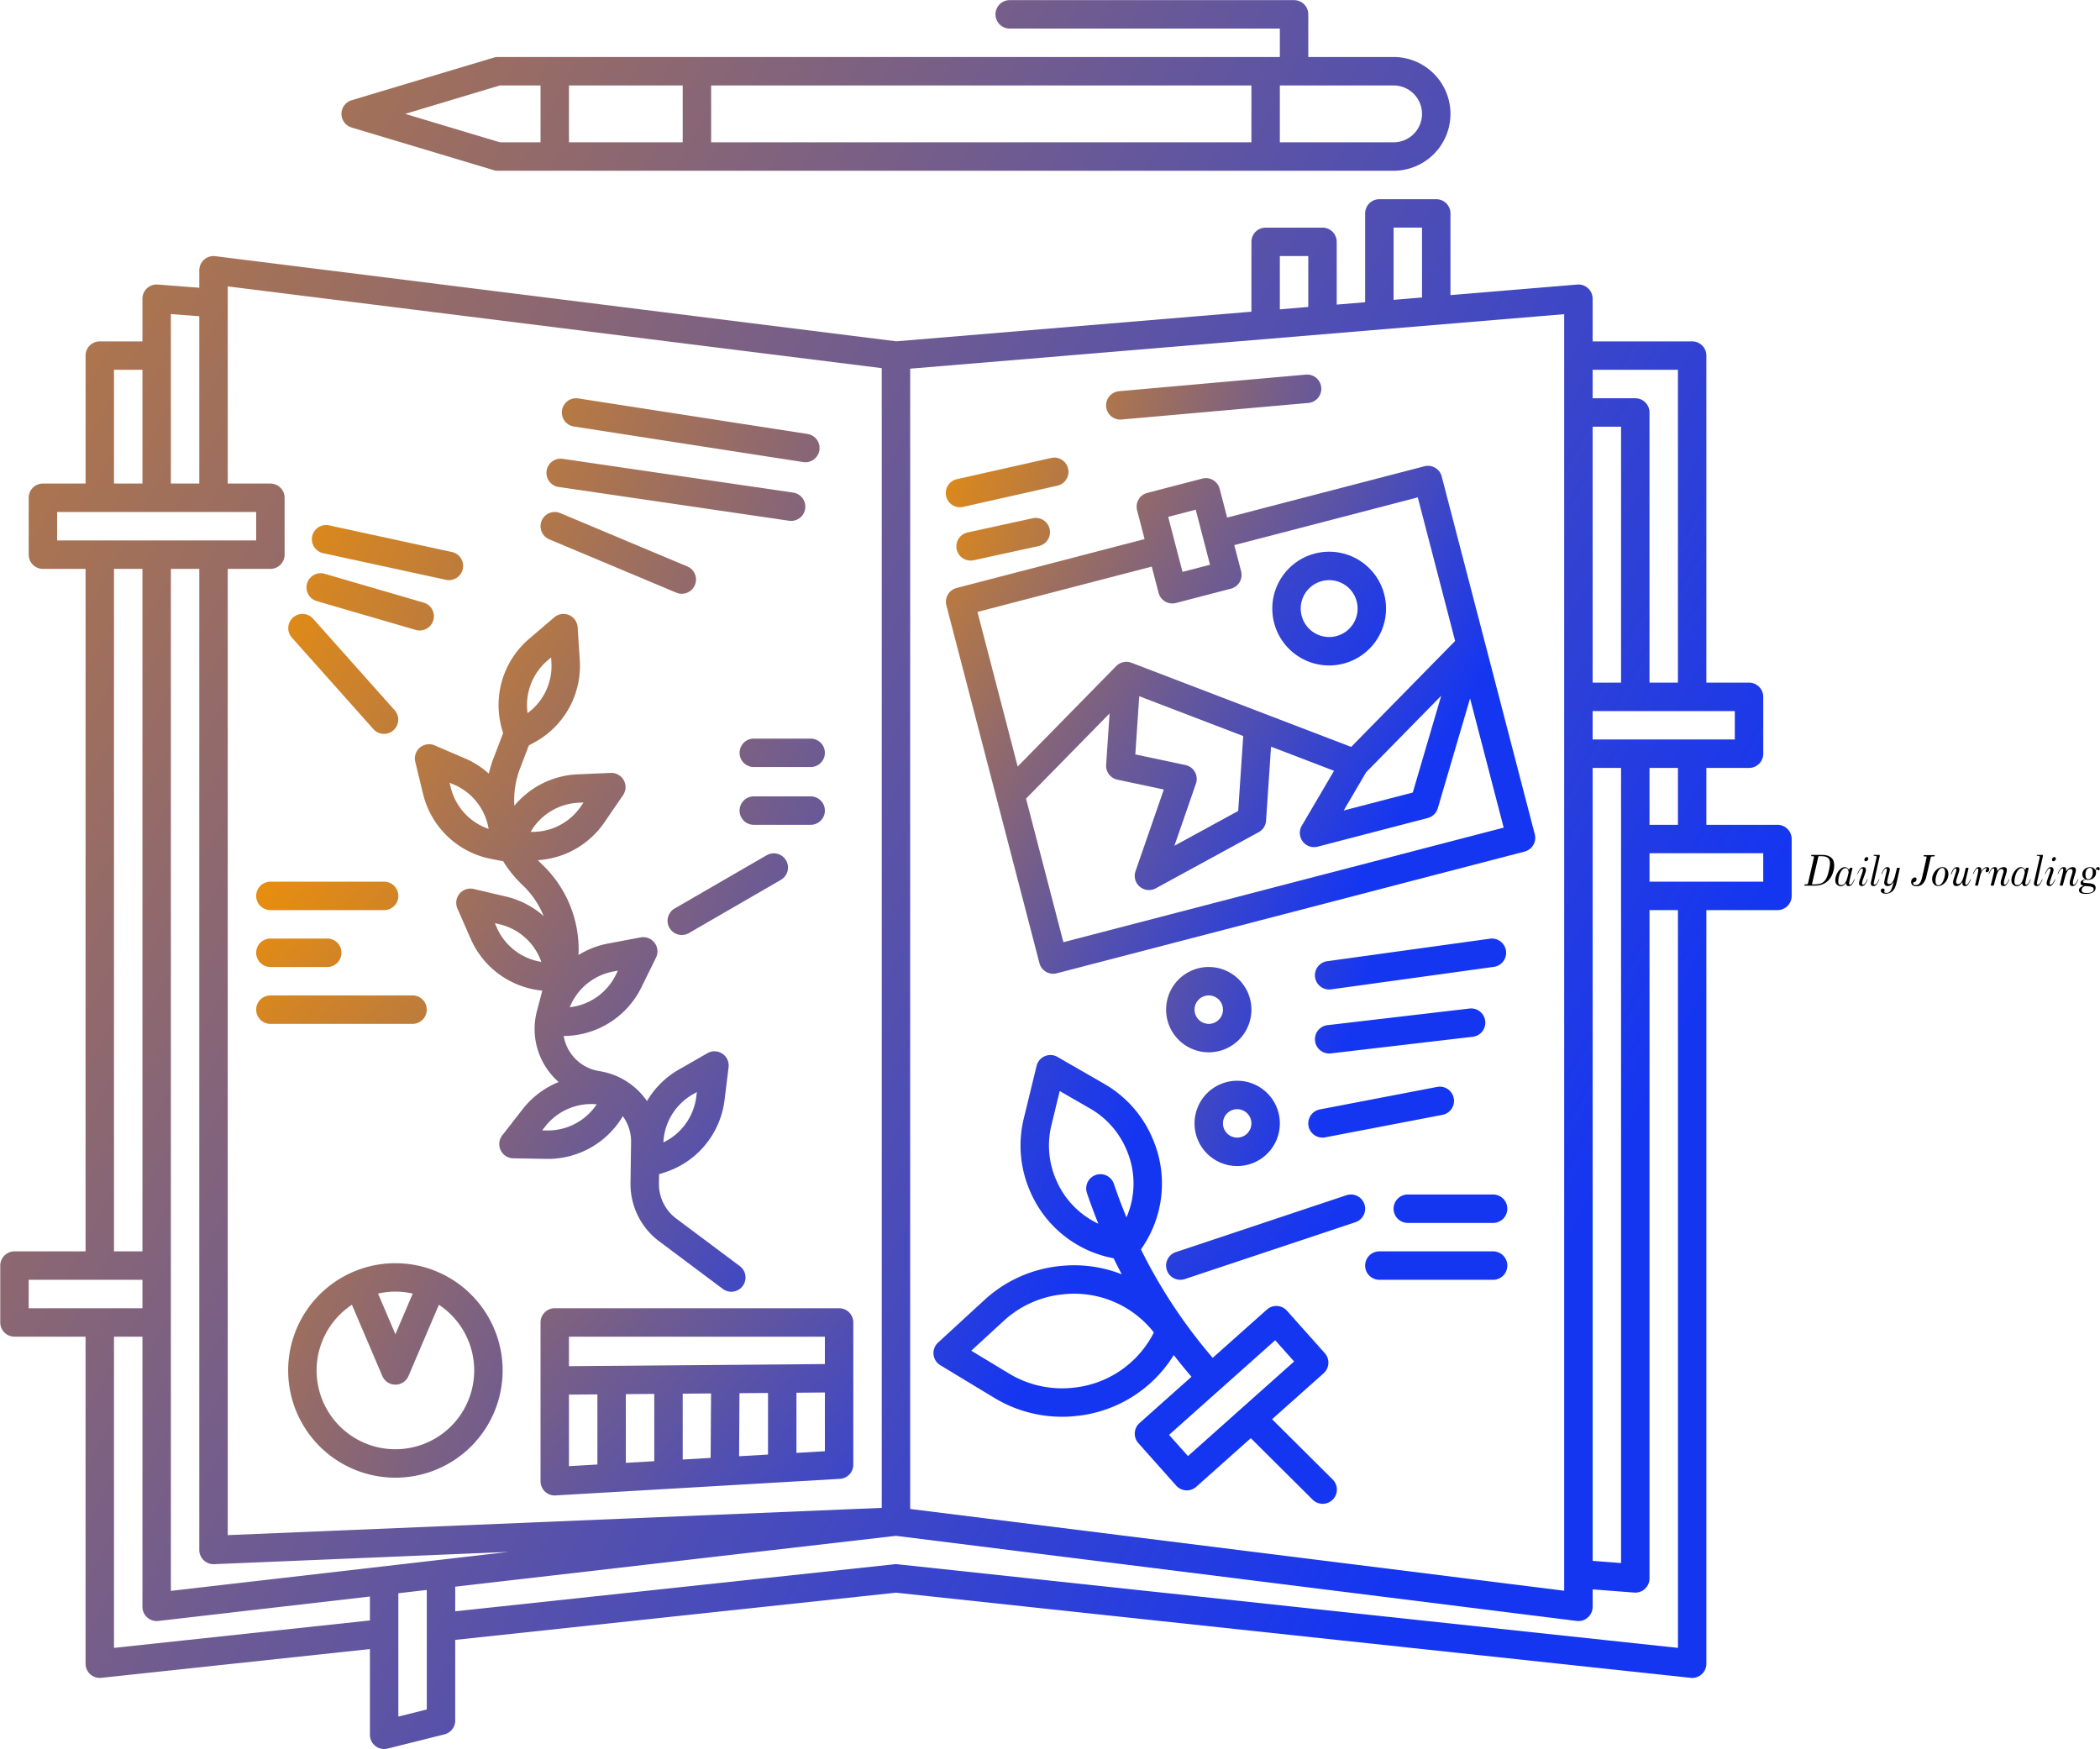 <svg data-v-423bf9ae="" xmlns="http://www.w3.org/2000/svg" viewBox="0 0 3230 2690" class="iconLeft"><!----><!----><!----><g data-v-423bf9ae="" id="94836a48-7052-4201-86ec-0631093c6b2e" fill="#000000" transform="matrix(4.926,0,0,4.926,2775.742,1293.076)"><path d="M0.03 14.01Q-0.11 14.01-0.11 13.87L-0.11 13.87Q-0.11 13.79-0.05 13.71Q0.01 13.62 0.11 13.62L0.11 13.62L0.64 13.62Q0.78 13.62 0.91 13.51Q1.04 13.40 1.06 13.24L1.06 13.24L2.91 5.19L2.91 5.11Q2.91 4.98 2.85 4.90Q2.79 4.82 2.67 4.82L2.67 4.82L2.14 4.82Q2.02 4.82 2.02 4.66L2.02 4.66Q2.02 4.56 2.08 4.49Q2.14 4.41 2.24 4.41L2.24 4.41L5.52 4.41Q7.20 4.41 8.21 5.20Q9.23 5.99 9.23 7.66L9.23 7.66Q9.23 8.39 9.04 9.21L9.04 9.21Q8.65 10.88 7.78 11.96Q6.92 13.03 5.76 13.52Q4.61 14.01 3.30 14.01L3.30 14.01L0.03 14.01ZM2.27 13.62L3.05 13.62Q4.35 13.62 5.18 13.29Q6.01 12.95 6.57 12.08Q7.13 11.20 7.50 9.55L7.50 9.55L7.66 8.83Q7.91 7.78 7.91 7.06L7.91 7.06Q7.91 5.78 7.23 5.30Q6.55 4.82 5.22 4.82L5.22 4.82L4.31 4.82L2.27 13.62ZM11.26 14.20Q10.88 14.20 10.49 14.01Q10.09 13.82 9.82 13.40Q9.55 12.98 9.55 12.31L9.55 12.31Q9.55 11.45 9.97 10.49Q10.40 9.53 11.09 8.88Q11.79 8.23 12.53 8.23L12.53 8.23Q12.92 8.23 13.24 8.45Q13.57 8.67 13.75 8.95L13.75 8.95Q13.79 9.00 13.85 9.00L13.85 9.00Q13.94 9.00 13.97 8.90L13.97 8.90L14.06 8.61Q14.10 8.43 14.28 8.43L14.28 8.43L14.73 8.43Q14.95 8.43 14.91 8.67L14.91 8.67Q13.87 12.84 13.87 13.34L13.87 13.34Q13.87 13.51 13.96 13.61Q14.06 13.71 14.20 13.71L14.20 13.71Q14.49 13.71 14.83 13.25Q15.16 12.80 15.48 12.03L15.48 12.03L15.64 12.07Q15.19 13.13 14.78 13.64Q14.36 14.15 13.71 14.15L13.71 14.15Q13.30 14.15 13.16 13.96Q13.02 13.76 12.94 13.37L12.94 13.37Q12.92 13.22 12.82 13.33L12.82 13.33Q12.40 13.75 12.05 13.97Q11.69 14.20 11.26 14.20L11.26 14.20ZM11.35 13.83Q12.03 13.83 12.45 13.38Q12.87 12.94 13.15 12.13Q13.43 11.33 13.73 9.90L13.73 9.90Q13.73 9.41 13.50 8.97Q13.27 8.54 12.78 8.54L12.78 8.54Q12.12 8.54 11.60 9.22Q11.07 9.90 10.78 10.89Q10.49 11.87 10.49 12.70L10.49 12.70Q10.49 13.26 10.67 13.55Q10.86 13.83 11.35 13.83L11.35 13.83ZM19.07 6.41Q18.89 6.41 18.76 6.27Q18.63 6.13 18.63 5.92L18.63 5.92Q18.63 5.63 18.87 5.36Q19.10 5.08 19.38 5.08L19.38 5.08Q19.59 5.08 19.73 5.24Q19.87 5.39 19.87 5.60L19.87 5.60Q19.87 5.88 19.61 6.15Q19.36 6.41 19.07 6.41L19.07 6.41ZM17.84 14.15Q17.49 14.15 17.23 13.94Q16.97 13.72 16.97 13.29L16.97 13.29Q16.97 12.92 17.14 12.39Q17.30 11.86 17.64 10.95L17.64 10.95Q17.68 10.82 17.86 10.34Q18.03 9.86 18.12 9.54Q18.20 9.23 18.20 9.04L18.20 9.04Q18.20 8.88 18.13 8.76Q18.06 8.65 17.92 8.65L17.92 8.65Q17.61 8.65 17.26 9.11Q16.91 9.58 16.60 10.35L16.60 10.35L16.44 10.30Q16.86 9.35 17.29 8.79Q17.72 8.23 18.33 8.23L18.33 8.23Q18.69 8.23 18.91 8.44Q19.14 8.64 19.14 9.04L19.14 9.04Q19.14 9.39 18.98 9.92Q18.82 10.44 18.52 11.23L18.52 11.23Q18.21 12.07 18.07 12.51Q17.93 12.95 17.93 13.26L17.93 13.26Q17.93 13.71 18.24 13.71L18.24 13.71Q18.56 13.71 18.90 13.24Q19.24 12.77 19.54 12.03L19.54 12.03L19.70 12.07Q19.29 13.05 18.87 13.60Q18.45 14.15 17.84 14.15L17.84 14.15ZM23.45 4.75L21.59 13.03Q21.55 13.20 21.55 13.31L21.55 13.31Q21.55 13.71 21.90 13.71L21.90 13.71Q22.50 13.71 23.20 12.03L23.20 12.03L23.35 12.07Q22.92 13.06 22.51 13.61Q22.11 14.15 21.49 14.15L21.49 14.15Q21.14 14.15 20.89 13.97Q20.64 13.78 20.64 13.34L20.64 13.34Q20.64 13.19 20.68 12.98L20.68 12.98L22.46 5.19Q22.47 5.14 22.47 5.05L22.47 5.05Q22.47 4.80 22.27 4.75Q22.06 4.70 21.69 4.70L21.69 4.70Q21.50 4.70 21.50 4.56L21.50 4.56Q21.50 4.48 21.55 4.45Q21.59 4.41 21.69 4.41L21.69 4.41L23.23 4.41Q23.46 4.41 23.46 4.63L23.46 4.63Q23.46 4.70 23.45 4.75L23.45 4.75ZM25.31 16.53Q24.65 16.53 24.21 16.27Q23.77 16.00 23.77 15.54L23.77 15.54Q23.77 15.27 23.92 15.09Q24.07 14.91 24.42 14.91L24.42 14.91Q24.67 14.91 24.82 15.04Q24.96 15.16 24.96 15.41L24.96 15.41Q24.96 15.55 24.90 15.72Q24.84 15.88 24.84 15.92L24.84 15.92Q24.84 16.28 25.55 16.28L25.55 16.28Q26.14 16.28 26.52 15.94Q26.91 15.60 27.17 14.92Q27.44 14.24 27.79 12.96L27.79 12.96L27.72 12.96Q27.47 13.33 26.99 13.73Q26.52 14.14 25.86 14.14L25.86 14.14Q25.31 14.14 25.07 13.80Q24.82 13.47 24.82 13.08L24.82 13.08Q24.82 12.84 24.93 12.33Q25.03 11.82 25.13 11.44Q25.23 11.06 25.27 10.86L25.27 10.86Q25.68 9.32 25.68 8.96L25.68 8.96Q25.68 8.65 25.45 8.65L25.45 8.65Q25.13 8.65 24.77 9.14Q24.40 9.63 24.14 10.35L24.14 10.35L23.97 10.30Q24.39 9.32 24.81 8.78Q25.23 8.23 25.80 8.23L25.80 8.23Q26.14 8.23 26.37 8.41Q26.60 8.58 26.60 8.96L26.60 8.96Q26.60 9.38 26.19 10.84L26.19 10.84Q25.98 11.61 25.88 12.08Q25.77 12.56 25.77 12.85L25.77 12.85Q25.77 13.52 26.40 13.52L26.40 13.52Q27.01 13.52 27.42 12.92Q27.83 12.32 28.10 11.40Q28.36 10.49 28.74 8.83L28.74 8.83Q28.78 8.71 28.84 8.43L28.84 8.43L29.75 8.43L28.74 12.96Q28.28 14.98 27.41 15.76Q26.54 16.53 25.31 16.53L25.31 16.53ZM34.87 14.20Q34.05 14.20 33.64 13.83Q33.24 13.45 33.24 12.84L33.24 12.84Q33.24 12.39 33.46 12.07L33.46 12.07Q33.63 11.82 33.88 11.63Q34.13 11.44 34.41 11.44L34.41 11.44Q34.66 11.44 34.80 11.59Q34.94 11.73 34.94 11.98L34.94 11.98Q34.94 12.36 34.71 12.64Q34.48 12.92 34.13 12.92L34.13 12.92Q34.06 12.92 33.98 13.01Q33.91 13.09 33.88 13.19L33.88 13.19Q33.82 13.43 34.01 13.63Q34.20 13.83 34.68 13.83L34.68 13.83Q35.32 13.83 35.72 13.47Q36.12 13.10 36.34 12.54Q36.55 11.97 36.75 11.07L36.75 11.07L38.08 5.22L38.08 5.17Q38.08 5.03 38.00 4.96Q37.93 4.89 37.80 4.89L37.80 4.89L37.24 4.89Q37.11 4.89 37.11 4.72L37.11 4.72Q37.11 4.49 37.34 4.49L37.34 4.49L40.46 4.49Q40.63 4.49 40.63 4.62L40.63 4.62Q40.63 4.72 40.55 4.80Q40.47 4.89 40.38 4.89L40.38 4.89L39.82 4.89Q39.66 4.89 39.53 4.98Q39.40 5.08 39.37 5.22L39.37 5.22L37.98 11.27Q37.77 12.26 37.06 13.23Q36.34 14.20 34.87 14.20L34.87 14.20ZM41.71 14.14Q40.85 14.14 40.33 13.53Q39.80 12.92 39.80 11.97L39.80 11.97Q39.80 11.06 40.27 10.19Q40.74 9.32 41.50 8.78Q42.25 8.23 43.05 8.23L43.05 8.23Q43.89 8.23 44.39 8.85Q44.88 9.46 44.88 10.42L44.88 10.42Q44.88 11.34 44.43 12.20Q43.97 13.06 43.24 13.60Q42.50 14.14 41.71 14.14L41.71 14.14ZM41.75 13.89Q42.36 13.89 42.85 13.24Q43.33 12.59 43.60 11.64Q43.86 10.70 43.86 9.91L43.86 9.91Q43.86 9.24 43.64 8.87Q43.41 8.50 42.98 8.50L42.98 8.50Q42.38 8.50 41.89 9.16Q41.40 9.83 41.13 10.77Q40.85 11.72 40.85 12.49L40.85 12.49Q40.85 13.16 41.08 13.52Q41.31 13.89 41.75 13.89L41.75 13.89ZM50.06 14.15Q49.66 14.15 49.45 13.93Q49.25 13.71 49.25 13.37L49.25 13.37Q49.25 13.26 49.27 13.13Q49.29 13.01 49.29 12.96L49.29 12.96L49.22 12.96Q48.97 13.33 48.50 13.73Q48.02 14.14 47.36 14.14L47.36 14.14Q46.82 14.14 46.57 13.80Q46.33 13.47 46.33 13.08L46.33 13.08Q46.33 12.66 46.49 12.09Q46.65 11.52 46.93 10.72L46.93 10.72Q47.17 10.04 47.28 9.64Q47.39 9.24 47.39 8.99L47.39 8.99Q47.39 8.65 47.14 8.65L47.14 8.65Q46.76 8.65 46.42 9.23Q46.07 9.80 45.82 10.42L45.82 10.42L45.61 10.42Q46.07 9.25 46.52 8.74Q46.97 8.23 47.63 8.23L47.63 8.23Q48.01 8.23 48.16 8.40Q48.31 8.57 48.31 8.90L48.31 8.90Q48.31 9.23 48.18 9.70Q48.05 10.16 47.80 10.86L47.80 10.86Q47.52 11.72 47.40 12.12Q47.28 12.53 47.28 12.85L47.28 12.85Q47.28 13.17 47.43 13.35Q47.59 13.52 47.85 13.52L47.85 13.52Q48.47 13.52 48.87 12.97Q49.28 12.42 49.55 11.52Q49.81 10.63 50.19 8.93L50.19 8.93L50.26 8.62Q50.30 8.43 50.48 8.43L50.48 8.43L50.97 8.43Q51.09 8.43 51.13 8.49Q51.18 8.55 51.16 8.65L51.16 8.65L51.02 9.20Q50.13 12.68 50.13 13.30L50.13 13.30Q50.13 13.54 50.23 13.62Q50.32 13.71 50.48 13.71L50.48 13.71Q50.78 13.71 51.11 13.26Q51.44 12.81 51.76 12.03L51.76 12.03L51.93 12.07Q51.49 13.06 51.09 13.61Q50.68 14.15 50.06 14.15L50.06 14.15ZM53.41 14.01Q53.31 14.01 53.26 13.95Q53.20 13.89 53.23 13.78L53.23 13.78L53.56 12.39Q53.91 10.93 54.07 10.21Q54.22 9.49 54.22 9.10L54.22 9.10Q54.22 8.65 54.00 8.65L54.00 8.65Q53.70 8.65 53.35 9.14Q52.99 9.62 52.71 10.35L52.71 10.35L52.54 10.30Q52.96 9.32 53.38 8.78Q53.80 8.23 54.39 8.23L54.39 8.23Q55.17 8.23 55.17 9.04L55.17 9.04Q55.17 9.30 55.08 9.72L55.08 9.72Q55.09 9.69 55.30 9.30Q55.51 8.92 55.96 8.58Q56.41 8.23 56.91 8.23L56.91 8.23Q57.27 8.25 57.46 8.41Q57.64 8.58 57.64 8.86L57.64 8.86Q57.64 8.93 57.61 9.10L57.61 9.10Q57.55 9.41 57.35 9.62Q57.15 9.83 56.88 9.83L56.88 9.83Q56.71 9.83 56.61 9.72Q56.50 9.62 56.50 9.41L56.50 9.41Q56.50 9.25 56.55 9.16Q56.60 9.07 56.70 8.97L56.70 8.97Q56.83 8.82 56.83 8.72L56.83 8.72Q56.83 8.55 56.62 8.55L56.62 8.55Q56.34 8.55 55.99 8.81Q55.64 9.07 55.31 9.60Q54.99 10.14 54.81 10.91L54.81 10.91L54.15 13.83Q54.11 14.01 53.93 14.01L53.93 14.01L53.41 14.01ZM62.06 14.15Q61.70 14.15 61.45 13.94Q61.21 13.72 61.21 13.19L61.21 13.19Q61.21 12.78 61.33 12.31Q61.45 11.84 61.70 11.09L61.70 11.09Q61.89 10.49 62.00 10.10Q62.10 9.72 62.10 9.44L62.10 9.44Q62.10 8.83 61.53 8.83L61.53 8.83Q60.97 8.83 60.58 9.35Q60.20 9.87 59.94 10.67Q59.68 11.47 59.30 12.98L59.30 12.98L59.09 13.83Q59.05 14.01 58.87 14.01L58.87 14.01L58.31 14.01Q58.20 14.01 58.15 13.94Q58.10 13.87 58.13 13.78L58.13 13.78Q58.23 13.36 58.69 11.51L58.69 11.51Q58.94 10.54 59.07 9.98Q59.19 9.41 59.19 9.09L59.19 9.09Q59.19 8.64 58.91 8.64L58.91 8.64Q58.62 8.64 58.25 9.11Q57.89 9.58 57.60 10.32L57.60 10.32L57.43 10.28Q57.83 9.34 58.26 8.79Q58.69 8.23 59.32 8.23L59.32 8.23Q59.78 8.23 59.94 8.45Q60.10 8.67 60.10 9.00L60.10 9.00L60.09 9.34Q60.09 9.46 60.13 9.46L60.13 9.46Q60.16 9.46 60.21 9.41L60.21 9.41Q60.27 9.34 60.52 9.02Q60.76 8.71 61.19 8.47Q61.61 8.23 62.16 8.23L62.16 8.23Q63.14 8.23 63.14 9.10L63.14 9.10Q63.14 9.44 63.03 9.86Q62.92 10.29 62.71 10.95L62.71 10.95Q62.47 11.68 62.33 12.19Q62.20 12.71 62.20 13.16L62.20 13.16Q62.20 13.45 62.27 13.58Q62.34 13.71 62.50 13.71L62.50 13.71Q63.08 13.71 63.78 12.03L63.78 12.03L63.94 12.07Q63.50 13.09 63.09 13.62Q62.68 14.15 62.06 14.15L62.06 14.15ZM66.26 14.20Q65.88 14.20 65.49 14.01Q65.10 13.82 64.83 13.40Q64.55 12.98 64.55 12.31L64.55 12.31Q64.55 11.45 64.98 10.49Q65.41 9.53 66.10 8.88Q66.79 8.23 67.54 8.23L67.54 8.23Q67.93 8.23 68.25 8.45Q68.57 8.67 68.75 8.95L68.75 8.95Q68.80 9.00 68.85 9.00L68.85 9.00Q68.95 9.00 68.98 8.90L68.98 8.90L69.06 8.61Q69.10 8.43 69.29 8.43L69.29 8.43L69.73 8.43Q69.96 8.43 69.92 8.67L69.92 8.67Q68.88 12.84 68.88 13.34L68.88 13.34Q68.88 13.51 68.97 13.61Q69.06 13.71 69.20 13.71L69.20 13.71Q69.50 13.71 69.83 13.25Q70.17 12.80 70.49 12.03L70.49 12.03L70.64 12.07Q70.20 13.13 69.78 13.64Q69.37 14.15 68.71 14.15L68.71 14.15Q68.31 14.15 68.17 13.96Q68.03 13.76 67.94 13.37L67.94 13.37Q67.93 13.22 67.83 13.33L67.83 13.33Q67.41 13.75 67.05 13.97Q66.70 14.20 66.26 14.20L66.26 14.20ZM66.36 13.83Q67.03 13.83 67.45 13.38Q67.87 12.94 68.15 12.13Q68.43 11.33 68.74 9.90L68.74 9.90Q68.74 9.41 68.51 8.97Q68.28 8.54 67.79 8.54L67.79 8.54Q67.13 8.54 66.60 9.22Q66.08 9.90 65.79 10.89Q65.49 11.87 65.49 12.70L65.49 12.70Q65.49 13.26 65.68 13.55Q65.87 13.83 66.36 13.83L66.36 13.83ZM74.40 4.75L72.53 13.03Q72.49 13.20 72.49 13.31L72.49 13.31Q72.49 13.71 72.84 13.71L72.84 13.71Q73.44 13.71 74.14 12.03L74.14 12.03L74.30 12.07Q73.86 13.06 73.46 13.61Q73.05 14.15 72.44 14.15L72.44 14.15Q72.09 14.15 71.83 13.97Q71.58 13.78 71.58 13.34L71.58 13.34Q71.58 13.19 71.62 12.98L71.62 12.98L73.40 5.19Q73.42 5.14 73.42 5.05L73.42 5.05Q73.42 4.80 73.21 4.75Q73.01 4.70 72.63 4.70L72.63 4.70Q72.45 4.70 72.45 4.56L72.45 4.56Q72.45 4.48 72.49 4.45Q72.53 4.41 72.63 4.41L72.63 4.41L74.17 4.41Q74.41 4.41 74.41 4.63L74.41 4.63Q74.41 4.70 74.40 4.75L74.40 4.75ZM77.64 6.41Q77.46 6.41 77.34 6.27Q77.21 6.13 77.21 5.92L77.21 5.92Q77.21 5.63 77.44 5.36Q77.67 5.08 77.95 5.08L77.95 5.08Q78.16 5.08 78.30 5.24Q78.44 5.39 78.44 5.60L78.44 5.60Q78.44 5.88 78.19 6.15Q77.94 6.41 77.64 6.41L77.64 6.41ZM76.41 14.15Q76.06 14.15 75.80 13.94Q75.54 13.72 75.54 13.29L75.54 13.29Q75.54 12.92 75.71 12.39Q75.88 11.86 76.22 10.95L76.22 10.95Q76.26 10.82 76.43 10.34Q76.61 9.86 76.69 9.54Q76.78 9.23 76.78 9.04L76.78 9.04Q76.78 8.88 76.71 8.76Q76.64 8.65 76.50 8.65L76.50 8.65Q76.19 8.65 75.84 9.11Q75.49 9.58 75.18 10.35L75.18 10.35L75.01 10.30Q75.43 9.35 75.87 8.79Q76.30 8.23 76.90 8.23L76.90 8.23Q77.27 8.23 77.49 8.44Q77.71 8.64 77.71 9.04L77.71 9.04Q77.71 9.39 77.55 9.92Q77.39 10.44 77.10 11.23L77.10 11.23Q76.79 12.07 76.65 12.51Q76.51 12.95 76.51 13.26L76.51 13.26Q76.51 13.71 76.82 13.71L76.82 13.71Q77.14 13.71 77.48 13.24Q77.81 12.77 78.12 12.03L78.12 12.03L78.27 12.07Q77.87 13.05 77.45 13.60Q77.03 14.15 76.41 14.15L76.41 14.15ZM83.61 14.15Q83.24 14.15 83.00 13.94Q82.75 13.72 82.75 13.19L82.75 13.19Q82.75 12.78 82.87 12.31Q82.99 11.84 83.24 11.09L83.24 11.09Q83.44 10.49 83.55 10.10Q83.65 9.72 83.65 9.44L83.65 9.44Q83.65 8.83 83.08 8.83L83.08 8.83Q82.52 8.83 82.13 9.35Q81.75 9.87 81.49 10.67Q81.23 11.47 80.85 12.98L80.85 12.98L80.64 13.83Q80.60 14.01 80.42 14.01L80.42 14.01L79.86 14.01Q79.74 14.01 79.69 13.94Q79.65 13.87 79.67 13.78L79.67 13.78Q79.77 13.36 80.23 11.51L80.23 11.51Q80.49 10.54 80.61 9.98Q80.74 9.41 80.74 9.09L80.74 9.09Q80.74 8.64 80.46 8.64L80.46 8.64Q80.16 8.64 79.80 9.11Q79.44 9.58 79.14 10.32L79.14 10.32L78.97 10.28Q79.38 9.34 79.81 8.79Q80.23 8.23 80.86 8.23L80.86 8.23Q81.33 8.23 81.49 8.45Q81.65 8.67 81.65 9.00L81.65 9.00L81.63 9.34Q81.63 9.46 81.68 9.46L81.68 9.46Q81.70 9.46 81.76 9.41L81.76 9.41Q81.82 9.34 82.06 9.02Q82.31 8.71 82.73 8.47Q83.16 8.23 83.71 8.23L83.71 8.23Q84.69 8.23 84.69 9.10L84.69 9.10Q84.69 9.44 84.57 9.86Q84.46 10.29 84.25 10.95L84.25 10.95Q84.01 11.68 83.88 12.19Q83.75 12.71 83.75 13.16L83.75 13.16Q83.75 13.45 83.82 13.58Q83.89 13.71 84.04 13.71L84.04 13.71Q84.63 13.71 85.33 12.03L85.33 12.03L85.48 12.07Q85.05 13.09 84.64 13.62Q84.22 14.15 83.61 14.15L83.61 14.15ZM92.13 8.68Q92.16 8.92 92.06 9.07Q91.97 9.21 91.76 9.21L91.76 9.21Q91.62 9.21 91.55 9.16Q91.48 9.10 91.39 8.98Q91.31 8.86 91.21 8.86L91.21 8.86Q90.94 8.86 90.94 9.58L90.94 9.58L90.96 9.91Q91 10.58 90.66 11.11Q90.31 11.63 89.73 11.93Q89.15 12.22 88.51 12.22L88.51 12.22Q88.14 12.22 87.88 12.12L87.88 12.12Q87.36 12.18 87.14 12.38Q86.91 12.57 86.91 12.78L86.91 12.78Q86.91 13.02 87.22 13.10Q87.53 13.17 88.24 13.23L88.24 13.23Q88.84 13.26 89.11 13.30L89.11 13.30Q89.95 13.41 90.40 13.71Q90.85 14.01 90.85 14.70L90.85 14.70Q90.85 15.61 90.04 16.10Q89.24 16.59 87.78 16.59L87.78 16.59Q85.65 16.59 85.65 15.46L85.65 15.46Q85.65 14.94 86.03 14.62Q86.41 14.29 87.11 14.03L87.11 14.03Q86.62 13.96 86.39 13.76Q86.16 13.55 86.16 13.16L86.16 13.16Q86.16 12.70 86.51 12.44Q86.87 12.18 87.64 12.03L87.64 12.03Q86.70 11.55 86.70 10.47L86.70 10.47Q86.70 9.83 87.02 9.32Q87.35 8.81 87.90 8.52Q88.45 8.23 89.10 8.23L89.10 8.23Q89.71 8.23 90.15 8.50Q90.59 8.76 90.80 9.24L90.80 9.24Q90.86 8.65 91.11 8.44Q91.35 8.23 91.63 8.23L91.63 8.23Q92.11 8.23 92.13 8.68L92.13 8.68ZM88.56 11.98Q88.93 11.98 89.25 11.74Q89.57 11.49 89.77 11.02Q89.96 10.54 89.96 9.88L89.96 9.88Q89.96 9.21 89.76 8.84Q89.56 8.47 89.05 8.47L89.05 8.47Q88.42 8.47 88.05 9.05Q87.67 9.63 87.67 10.46L87.67 10.46Q87.67 11.98 88.56 11.98L88.56 11.98ZM87.96 14.14Q87.84 14.11 87.56 14.11L87.56 14.11Q86.48 14.53 86.48 15.41L86.48 15.41Q86.48 15.88 86.83 16.09Q87.19 16.31 88.10 16.31L88.10 16.31Q89.19 16.31 89.71 16.00Q90.23 15.68 90.23 15.15L90.23 15.15Q90.23 14.76 89.95 14.56Q89.67 14.36 89.24 14.29Q88.80 14.21 87.96 14.14L87.96 14.14Z"></path></g><defs data-v-423bf9ae=""><linearGradient data-v-423bf9ae="" gradientTransform="rotate(25)" id="eaee0a5c-cb4f-4c95-bb6a-04dcc1c493c8" x1="0%" y1="0%" x2="100%" y2="0%"><stop data-v-423bf9ae="" offset="0%" style="stop-color: rgb(233, 142, 13); stop-opacity: 1;"></stop><stop data-v-423bf9ae="" offset="100%" style="stop-color: rgb(21, 54, 241); stop-opacity: 1;"></stop></linearGradient></defs><g data-v-423bf9ae="" id="8bff30d3-accc-46a1-82b4-8764b24ea458" transform="matrix(5.467,0,0,5.467,-21.467,-65.4)" stroke="none" fill="url(#eaee0a5c-cb4f-4c95-bb6a-04dcc1c493c8)"><path d="M319.112 130c.119 0 .239 0 .359-.016l52.55-4.666a4 4 0 00-.708-7.969l-52.549 4.667a4 4 0 00.348 7.984zM274 154.667a4.048 4.048 0 00.882-.1l26.667-6a4 4 0 00-1.756-7.8l-26.667 6a4 4 0 00.874 7.9zM294.48 157.758l-18.333 4a4 4 0 00.849 7.909 4.07 4.07 0 00.857-.092l18.333-4a4 4 0 00-1.706-7.817zM427.629 279.452a4 4 0 00-4.51-3.414l-45.79 6.333a4 4 0 00.543 7.963 4.145 4.145 0 00.553-.038l45.79-6.334a4 4 0 003.414-4.51zM417.288 295.694l-39.876 4.667a4 4 0 00.46 7.973 3.936 3.936 0 00.47-.028l39.876-4.667a4 4 0 10-.93-7.945zM344 284a12 12 0 1012 12 12.013 12.013 0 00-12-12zm0 16a4 4 0 114-4 4 4 0 01-4 4zM340 328a12 12 0 1012-12 12.013 12.013 0 00-12 12zm16 0a4 4 0 11-4-4 4 4 0 014 4zM372.071 328.754a3.993 3.993 0 004.683 3.174l33-6.333a4 4 0 10-1.508-7.857l-33 6.334a4 4 0 00-3.175 4.682z"></path><path d="M504 244h-20v-16h12a4 4 0 004-4v-16a4 4 0 00-4-4h-12v-92a4 4 0 00-4-4h-28V96a4 4 0 00-4.332-3.986L412 94.986V72a4 4 0 00-4-4h-16a4 4 0 00-4 4v24.986l-8 .667V80a4 4 0 00-4-4h-16a4 4 0 00-4 4v19.653l-99.917 8.326L64.5 84.031A4 4 0 0060 88v4.911l-11.693-.9A4 4 0 0044 96v12H32a4 4 0 00-4 4v36H16a4 4 0 00-4 4v16a4 4 0 004 4h12v192H8a4 4 0 00-4 4v16a4 4 0 004 4h20v92a4 4 0 004 4 3.8 3.8 0 00.426-.023l75.574-8.1V500a4 4 0 004 4 3.958 3.958 0 00.97-.12l16-4A4 4 0 00132 496v-22.7l124-13.281 223.574 23.954A3.8 3.8 0 00480 484a4 4 0 004-4V268h20a4 4 0 004-4v-16a4 4 0 00-4-4zm-28 0h-8v-16h8zm-24-16h8v223.681l-8-.615zm40-8h-40v-8h40zm-32-16h-8v-72h8zm16-88v88h-8v-76a4 4 0 00-4-4h-12v-8zm-80-40h8v19.653l-8 .666zm-32 8h8v14.319l-8 .667zm-104 31.681l184-15.334v359.122l-184-23zM52 459.512V172h8v276a4 4 0 004 4h.166l82.9-3.455zm200-343.981v320.632L68 443.83V172h12a4 4 0 004-4v-16a4 4 0 00-4-4H68V92.531zm-192-14.6V148h-8v-47.681zM36 116h8v32h-8zm-16 40h56v8H20zm16 16h8v192h-8zM12 372h32v8H12zm24 103.549V388h8v76a4 4 0 004 4 4.168 4.168 0 00.459-.026L108 461.1v6.732zm80 19.328v-34.7l8-.923v33.62zm360-19.329l-219.574-23.525a4.044 4.044 0 00-.852 0L132 465.259v-6.925l123.981-14.305 191.519 23.94a3.944 3.944 0 00.5.031 4 4 0 004-4v-4.911l11.693.9c.1.008.205.012.307.012a4 4 0 004-4V268h8zM500 260h-32v-8h32zM102.851 47.832l40 12A4.024 4.024 0 00144 60h252a16 16 0 000-32h-24V16a4 4 0 00-4-4h-80a4 4 0 000 8h76v8H144a4.024 4.024 0 00-1.149.168l-40 12a4 4 0 000 7.664zM204 52V36h152v16zm200-8a8.009 8.009 0 01-8 8h-32V36h32a8.009 8.009 0 018 8zm-208-8v16h-32V36zm-51.413 0H156v16h-11.413l-26.667-8z"></path><path d="M421.624 192.457L409.541 146a4 4 0 00-4.878-2.864l-55.489 14.433-2.109-8.106a4 4 0 00-4.877-2.864l-15.488 4.03a4 4 0 00-2.864 4.878l2.11 8.11-52.9 13.762a4 4 0 00-2.864 4.878l26.18 100.65a4 4 0 004.878 2.864l131.619-34.24a4 4 0 002.865-4.878zm-33.34 36.754l21.116-21.525-8 27.231-19.431 5.054zm-47.954-73.86l4.028 15.484-7.743 2.014-4.028-15.484zm-12.369 16.008l1.919 7.375a4 4 0 004.878 2.865l15.485-4.029a4 4 0 002.864-4.878l-1.919-7.378 51.618-13.426 10.506 40.391-29.247 29.808-61.817-23.675a4 4 0 00-4.286.934L290.24 227.6l-11.312-43.487zm12.139 57.777a4 4 0 00-2.653-1.946l-14.106-2.99 1.1-16.376 29.26 11.206-1.42 21.074-17.944 9.791 6.055-17.479a4 4 0 00-.292-3.28zm-37 47.885l-10.507-40.392 23.51-23.962-.973 14.452a4 4 0 003.16 4.182l13.067 2.774-7.959 22.973a4 4 0 005.695 4.821l28.955-15.8a4 4 0 002.075-3.242l1.4-20.808 17.723 6.787-9.066 15.441a4 4 0 004.456 5.9l30.97-8.057a4 4 0 002.831-2.743l9.082-30.9 9.455 36.348z"></path><path d="M377.88 199.172a16.006 16.006 0 0015.482-20.029 16 16 0 10-15.482 20.029zm-2.017-23.744a8 8 0 11-5.728 9.757 7.987 7.987 0 015.728-9.757zM126.221 221.653a4 4 0 00-5.464 4.619l2.209 9.1a24.5 24.5 0 0019.022 18.2l2.933.576a4.005 4.005 0 00.535.053 33.042 33.042 0 005.461 6.731 24.844 24.844 0 015.969 8.749 24.377 24.377 0 00-10.576-5.49l-9.11-2.141a4 4 0 00-4.579 5.5l3.754 8.575a24.508 24.508 0 0020.125 14.523l-1.481 5.608a19.852 19.852 0 006.088 20.108 24.386 24.386 0 00-10.119 7.613l-5.749 7.388a4 4 0 003.086 6.456l9.361.167h.431a24.507 24.507 0 0021.033-12.02 12.034 12.034 0 012.325 7.138l-.16 11.706a20.138 20.138 0 008.035 16.337l17.889 13.38a4 4 0 104.791-6.406l-17.886-13.378a12.106 12.106 0 01-4.829-9.823l.036-2.632 1.612-.516a24.5 24.5 0 0016.8-20.272l1.146-9.291a4 4 0 00-5.96-3.96l-8.121 4.658a24.381 24.381 0 00-8.877 8.812 19.974 19.974 0 00-13.415-8.427 12.074 12.074 0 01-10.024-9.882 24.5 24.5 0 0021.841-13.638l4.132-8.4a4 4 0 00-4.329-5.7l-9.2 1.733a24.3 24.3 0 00-8.285 3.222c.027-.545.053-1.09.053-1.638a32.95 32.95 0 00-10.324-23.882c-.4-.376-.776-.767-1.146-1.164a24.512 24.512 0 0018.67-10.565l5.293-7.721a4 4 0 00-3.469-6.258l-9.353.4a24.493 24.493 0 00-17.756 8.831 24.863 24.863 0 011.6-10.5l2.488-6.476 1.573-.852a24.5 24.5 0 0012.746-23.038l-.6-9.342a4 4 0 00-6.592-2.785l-7.115 6.083a24.5 24.5 0 00-7.635 25.2l.368 1.305-2.7 7.04a33.244 33.244 0 00-1.32 4.339 24.265 24.265 0 00-6.631-4.252zm17.479 51.262l-.546-1.247 1.325.311a16.484 16.484 0 0111.75 10.578 16.485 16.485 0 01-12.529-9.642zm14.123 57.074l-1.362-.024.837-1.075a16.47 16.47 0 0114.515-6.263 16.528 16.528 0 01-13.99 7.362zm40.977-10.137l1.181-.677-.167 1.351a16.482 16.482 0 01-9.25 12.821 16.484 16.484 0 018.236-13.495zm-22.371-34.575l1.338-.252-.6 1.221a16.484 16.484 0 01-12.947 9.074 16.485 16.485 0 0112.213-10.043zm-9.695-47.485l1.361-.058-.77 1.123a16.482 16.482 0 01-14.112 7.127 16.484 16.484 0 0113.525-8.192zm-8.793-40l1.034-.884.087 1.358a16.482 16.482 0 01-6.709 14.315 16.483 16.483 0 015.592-14.781zm-16.541 47.36a16.487 16.487 0 01-10.665-11.671l-.321-1.322 1.252.536a16.48 16.48 0 019.734 12.457zM109.014 217.115a4 4 0 005.972-5.322l-22.975-25.782a4 4 0 00-5.973 5.322z"></path><path d="M192.28 273a4 4 0 005.465 1.459l25.925-15a4 4 0 00-4.006-6.924l-25.925 15A4 4 0 00192.28 273zM94.819 167.576l34.559 7.5a4 4 0 101.7-7.818l-34.558-7.5a4 4 0 00-1.7 7.819zM92.994 181.048l27.887 8.126a4 4 0 002.238-7.681l-27.887-8.125a4 4 0 00-2.238 7.68zM115.17 367.328a30.17 30.17 0 1030.169 30.172 30.2 30.2 0 00-30.169-30.172zm4.881 8.548l-4.881 11.433-4.881-11.433a22.011 22.011 0 019.762 0zm-4.881 43.791a22.162 22.162 0 01-12.236-40.645l8.557 20.045a4 4 0 007.358 0l8.557-20.045a22.162 22.162 0 01-12.236 40.645zM165.387 131.953l64.5 10a4.057 4.057 0 00.618.047 4 4 0 00.608-7.953l-64.5-10a4 4 0 00-1.226 7.906zM161.084 148.958l64.836 9.5a4.153 4.153 0 00.585.042 4 4 0 00.575-7.958l-64.836-9.5a4 4 0 10-1.16 7.916zM158.455 163.688l35.739 15a4 4 0 103.1-7.376l-35.739-15a4 4 0 10-3.1 7.376zM216 219.75a4 4 0 000 8h16a4 4 0 000-8zM232 244a4 4 0 000-8h-16a4 4 0 000 8zM361.814 411.22l14.509-12.93a4 4 0 00.325-5.647L366 380.7a4 4 0 00-5.648-.325l-15.243 13.583a146.515 146.515 0 01-20.181-30.5l.708-1.084a31.86 31.86 0 002.609-30.013l-.14-.325A32.116 32.116 0 00314.7 316.94l-13.255-7.64a4 4 0 00-5.883 2.519l-3.621 14.864a32.119 32.119 0 001.671 20.121l.122.283a31.9 31.9 0 0023.5 18.856c.737 1.52 1.5 3.023 2.291 4.517a36.491 36.491 0 00-17.037-2.366l-.415.041a36.778 36.778 0 00-21.094 9.457l-13.135 12.071a4 4 0 00.636 6.368l15.264 9.229a36.813 36.813 0 0018.967 5.27 36.07 36.07 0 003.583-.178l.361-.036a36.533 36.533 0 0027.5-17.141q2.409 3.105 4.985 6.1l-14.617 13.026a4 4 0 00-.326 5.648l10.644 11.951a4 4 0 005.647.325l15.343-13.673 17.349 17.254a4 4 0 105.64-5.672zm-33.524-23.884a28.546 28.546 0 01-22.431 15.022l-.361.036a28.755 28.755 0 01-17.614-3.977l-10.7-6.47 9.209-8.463a28.728 28.728 0 0116.477-7.387l.415-.041a28.5 28.5 0 0124.9 10.286l.381.464zm-27.2-43.4l-.122-.283a24.055 24.055 0 01-1.25-15.075l2.357-9.682 8.637 4.976a24.074 24.074 0 0110.049 11.314l.139.324a23.857 23.857 0 01-.05 18.929 149.676 149.676 0 01-3.536-9.415 4 4 0 10-7.582 2.552c.983 2.923 2.058 5.8 3.2 8.642a23.954 23.954 0 01-11.845-12.282zm37.065 77.655l-5.323-5.972 29.863-26.613 5.323 5.973z"></path><path d="M382.735 348.205l-48 16a4 4 0 102.53 7.59l48-16a4 4 0 00-2.53-7.59zM424 364h-32a4 4 0 000 8h32a4 4 0 000-8zM424 348h-24a4 4 0 000 8h24a4 4 0 000-8zM156 384v44.667a4 4 0 004 4c.077 0 .155 0 .233-.007l80-4.667A4 4 0 00244 424v-40a4 4 0 00-4-4h-80a4 4 0 00-4 4zm8 20.3l8-.066v19.726l-8 .466zm56-.467v17.327l-8.138.475.113-17.735zM203.858 422.1l-7.858.46v-18.526l7.975-.067zm-15.858.926l-8 .467v-19.326l8-.067zm40-2.333v-16.926l8-.067v16.527zM236 388v7.7l-72 .6V388zM80 268h32a4 4 0 000-8H80a4 4 0 000 8zM80 284h16a4 4 0 000-8H80a4 4 0 000 8zM124 296a4 4 0 00-4-4H80a4 4 0 000 8h40a4 4 0 004-4z"></path></g><!----></svg>
